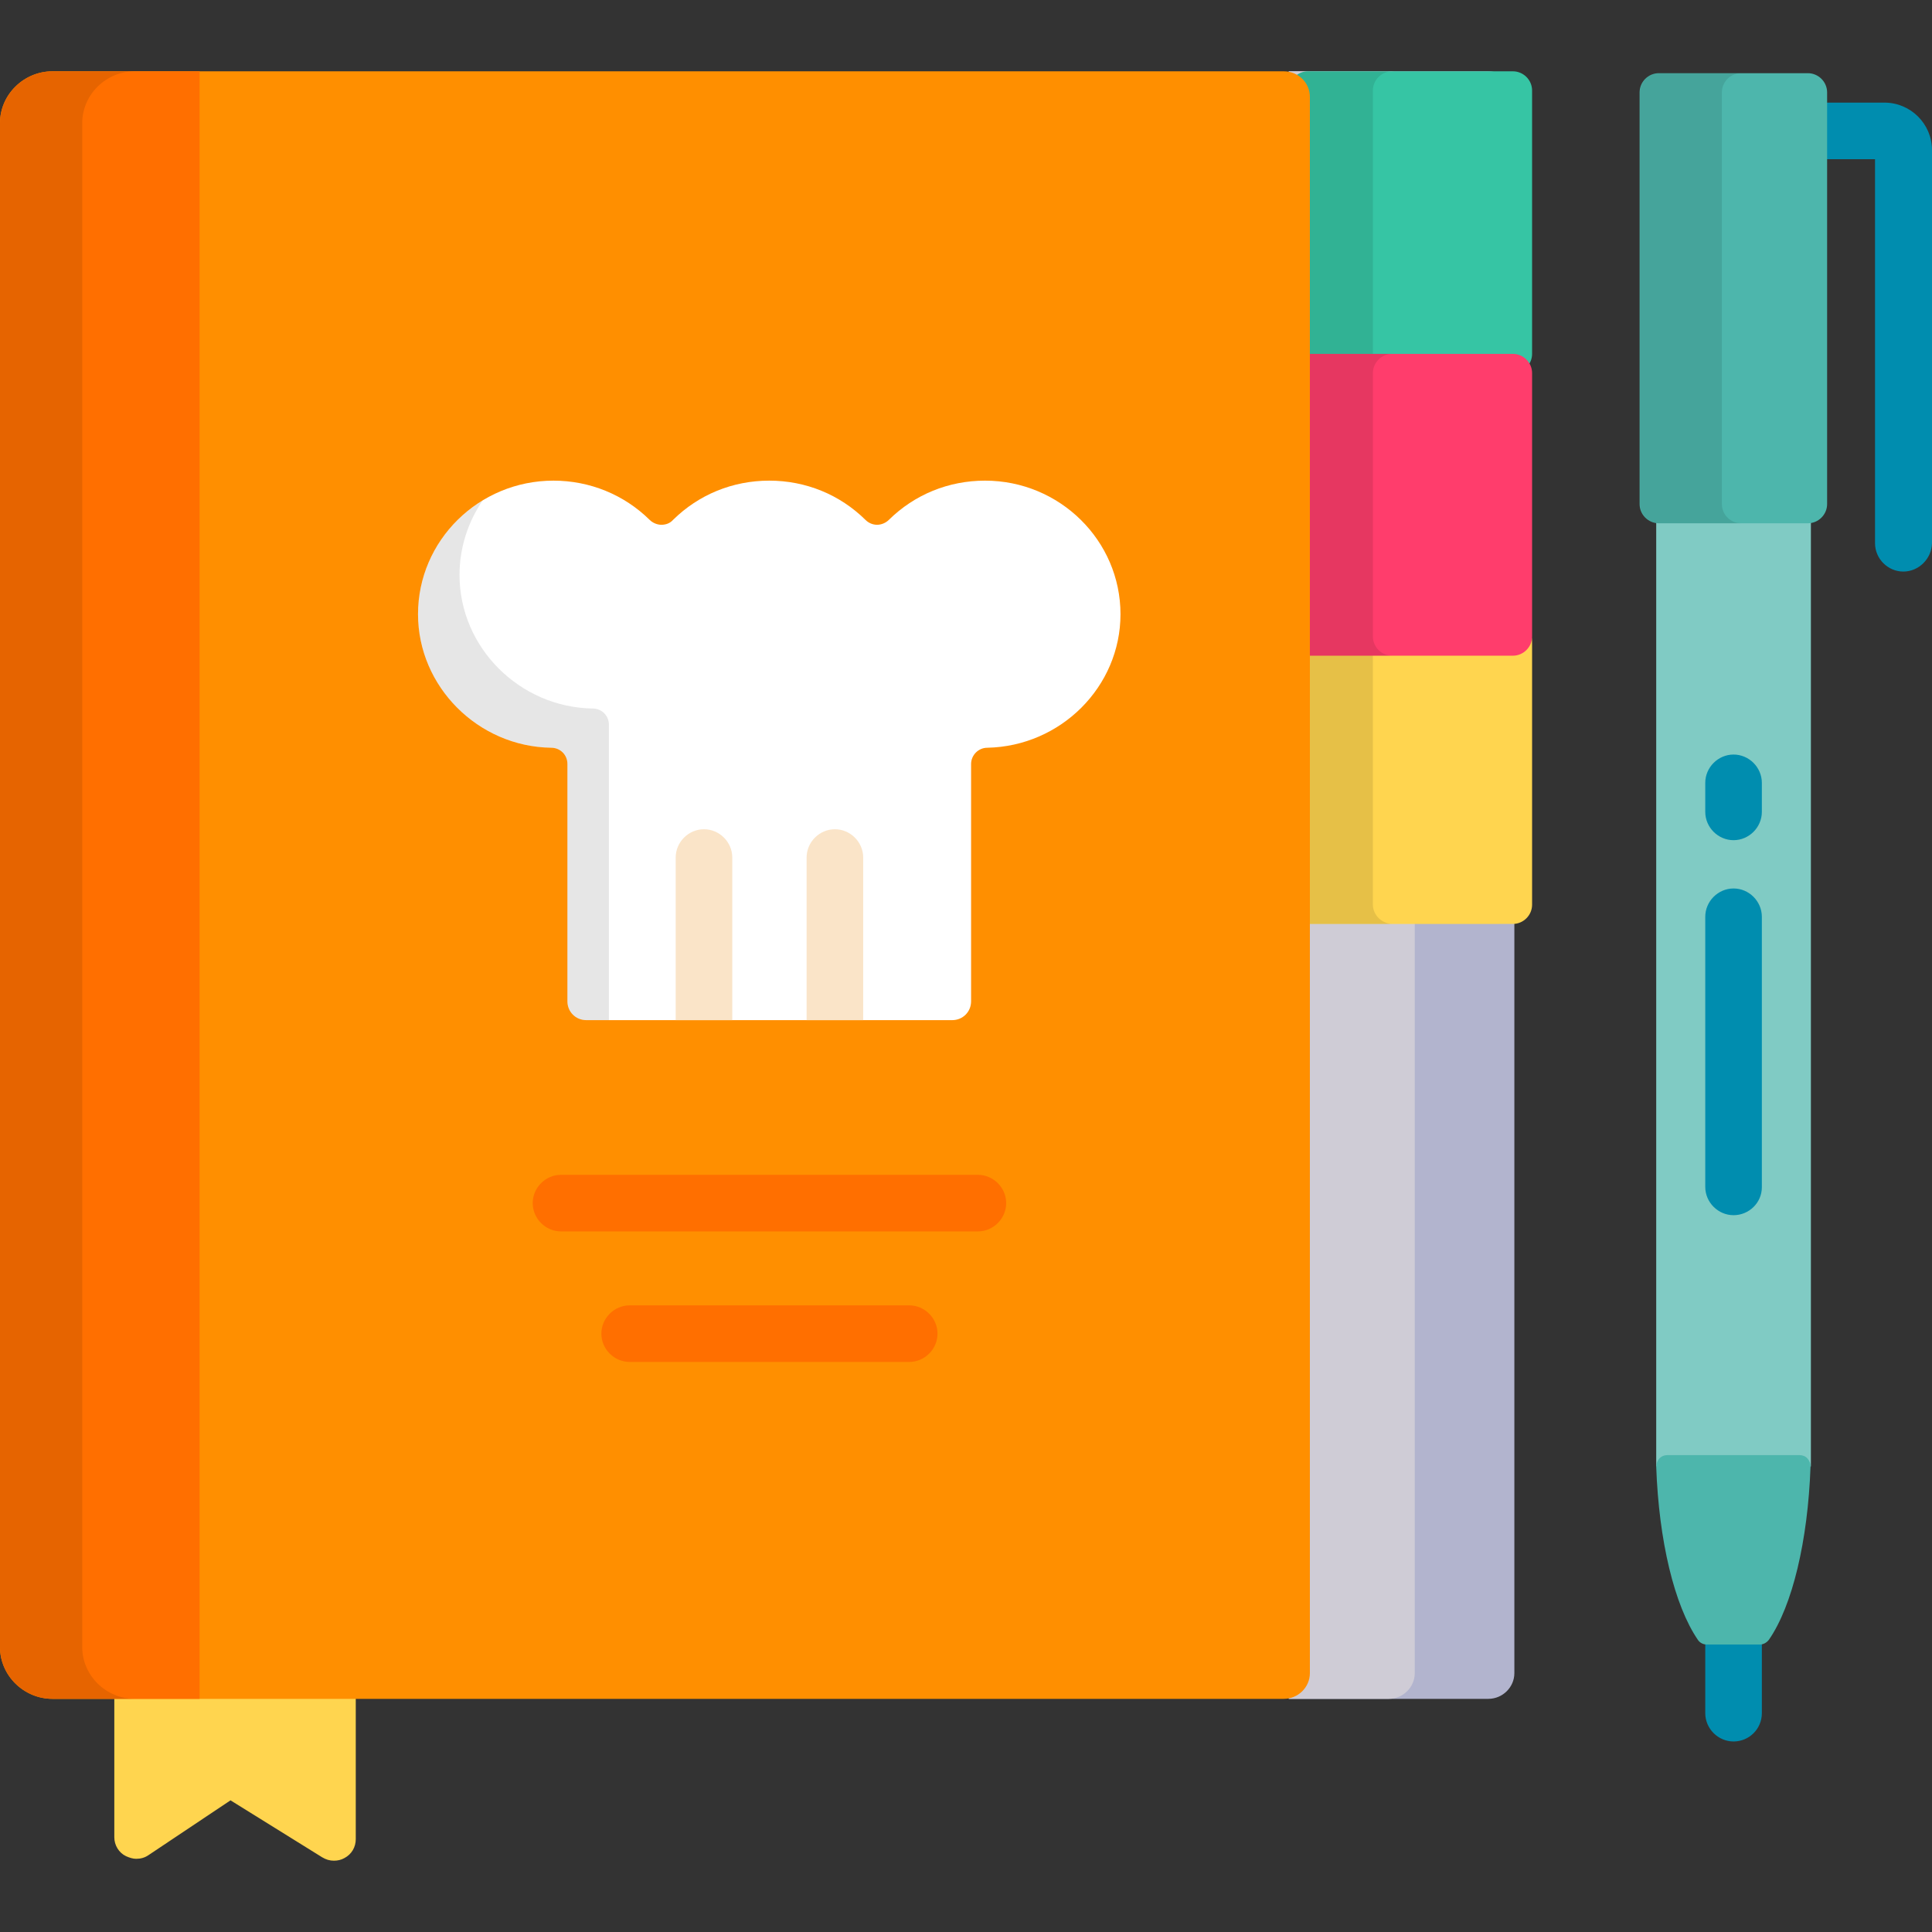 <svg xmlns="http://www.w3.org/2000/svg" xmlns:xlink="http://www.w3.org/1999/xlink" version="1.1" id="Capa_1" x="0px" y="0px" viewBox="0 0 512.1 512.1" style="enable-background:new 0 0 512.1 512.1;" xml:space="preserve" width="512" height="512" class=""><rect x="0" y="0" width="512.1" height="512.1" fill="#333333" stroke="none"/><g><g>
	<path style="fill:#008DAF" d="M504.5,151.5c-4.1,0-7.5-3.4-7.5-7.5V42.2h-21.4c-4.1,0-7.5-3.4-7.5-7.5s3.4-7.5,7.5-7.5h23.9   c6.9,0,12.6,5.6,12.6,12.6V144C512,148.1,508.6,151.5,504.5,151.5z" data-original="#008DAF" class=""></path>
	<path style="fill:#008DAF" d="M459.5,461.6c-4.1,0-7.5-3.4-7.5-7.5v-20.5c0-4.1,3.4-7.5,7.5-7.5s7.5,3.4,7.5,7.5v20.5   C467,458.3,463.6,461.6,459.5,461.6z" data-original="#008DAF" class=""></path>
</g><path style="fill:#FFD54F" d="M30.3,444.8V487c0,2.1,1.2,4.1,3.1,5c0.9,0.4,1.8,0.7,2.7,0.7c1.2,0,2.3-0.3,3.3-1l21.7-14.5  l24.3,15.1c1,0.6,2,0.9,3.1,0.9c1,0,1.9-0.2,2.8-0.7c1.9-1,3-2.9,3-5v-42.6h-64V444.8z" data-original="#FF3D6C" class="" data-old_color="#ffd54f"></path><path style="fill:#B2B4CE;" d="M394.5,18.9h-52.9v431.4h52.9c3.8,0,6.9-3.1,6.9-6.8V25.7C401.4,21.9,398.3,18.9,394.5,18.9z" data-original="#B2B4CE" class=""></path><path style="fill:#CFCCD6;" d="M368.1,18.9h-26.5v431.4h26.5c3.8,0,6.9-3.1,6.9-6.8V25.7C375.1,21.9,372,18.9,368.1,18.9z" data-original="#CFCCD6" class=""></path><path style="fill:#36C5A4" d="M346.7,18.9c-2.8,0-5.1,2.3-5.1,5.1v69.8c0,2.8,2.3,5.1,5.1,5.1H401c2.8,0,5.1-2.3,5.1-5.1V24  c0-2.8-2.3-5.1-5.1-5.1H346.7z" data-original="#82DDAB" class="active-path" data-old_color="#37C5A4"></path><g style="opacity:0.1;">
	<path d="M363.9,93.8V24c0-2.8,2.3-5.1,5.1-5.1h-22.3c-2.8,0-5.1,2.3-5.1,5.1v69.8c0,2.8,2.3,5.1,5.1,5.1H369   C366.2,98.8,363.9,96.6,363.9,93.8z" data-original="#000000" class="" style="fill:#000000" data-old_color="#FF5E00"></path>
</g><path style="fill:#FFD54F" d="M346.7,164.9c-2.8,0-5.1,2.3-5.1,5.1v69.8c0,2.8,2.3,5.1,5.1,5.1H401c2.8,0,5.1-2.3,5.1-5.1V170  c0-2.8-2.3-5.1-5.1-5.1H346.7z" data-original="#FFCB00" class="" data-old_color="#ffd54f"></path><g style="opacity:0.1;">
	<path d="M363.9,239.8V170c0-2.8,2.3-5.1,5.1-5.1h-22.3c-2.8,0-5.1,2.3-5.1,5.1v69.8c0,2.8,2.3,5.1,5.1,5.1H369   C366.2,244.8,363.9,242.5,363.9,239.8z" data-original="#000000" class="" style="fill:#000000" data-old_color="#FF5E00"></path>
</g><path style="fill:#FF3D6C" d="M346.7,93.8c-2.8,0-5.1,2.3-5.1,5.1v69.8c0,2.8,2.3,5.1,5.1,5.1H401c2.8,0,5.1-2.3,5.1-5.1V98.9  c0-2.8-2.3-5.1-5.1-5.1H346.7z" data-original="#FF5E97" class="" data-old_color="#F06292"></path><g style="opacity:0.1;">
	<path d="M363.9,168.7V98.9c0-2.8,2.3-5.1,5.1-5.1h-22.3c-2.8,0-5.1,2.3-5.1,5.1v69.8c0,2.8,2.3,5.1,5.1,5.1H369   C366.2,173.8,363.9,171.5,363.9,168.7z" data-original="#000000" class="" style="fill:#000000" data-old_color="#FF5E00"></path>
</g><path style="fill:#FF8F00" d="M340.3,18.9H13.9C6.3,18.9,0,25.1,0,32.6v404c0,7.5,6.3,13.7,13.9,13.7h326.4c3.8,0,6.9-3.1,6.9-6.8  V25.7C347.2,21.9,344.1,18.9,340.3,18.9z" data-original="#F6B245" class="" data-old_color="#ff8f00"></path><path style="fill:#FFFFFF;" d="M155.4,270.4c-2.8,0-5-2.2-5-5v-62.9c0-2.4-1.9-4.3-4.3-4.3c-19.4-0.3-35.3-16.2-35.3-35.4  c0-19.5,16.1-35.4,35.9-35.4c9.6,0,18.7,3.7,25.5,10.4c0.8,0.8,2,1.3,3.1,1.3c1.2,0,2.3-0.4,3.1-1.3c6.8-6.7,15.8-10.4,25.5-10.4  s18.7,3.7,25.5,10.4c0.8,0.8,1.9,1.3,3.1,1.3c1.1,0,2.3-0.5,3.1-1.3c6.8-6.7,15.8-10.4,25.5-10.4c19.8,0,35.9,15.9,35.9,35.4  c0,19.2-15.8,35-35.3,35.4c-2.4,0-4.3,2-4.3,4.3v62.9c0,2.8-2.2,5-5,5H155.4z" data-original="#FFFFFF" class=""></path><g style="opacity:0.1;">
	<path d="M161.4,192.1c0-2.4-1.9-4.3-4.3-4.3c-19.4-0.3-35.3-16.2-35.3-35.4c0-7.3,2.3-14.1,6.1-19.7c-10.2,6.2-17.1,17.4-17.1,30.1   c0,19.2,15.8,35,35.3,35.4c2.4,0,4.3,2,4.3,4.3v62.9c0,2.8,2.2,5,5,5h6L161.4,192.1L161.4,192.1z" data-original="#000000" class="" style="fill:#000000" data-old_color="#FF5E00"></path>
</g><path style="fill:#FF6F00" d="M52.9,18.9h-39C6.3,18.9,0,25.1,0,32.6v404c0,7.5,6.3,13.7,13.9,13.7h39  C52.9,450.3,52.9,18.9,52.9,18.9z" data-original="#F39600" class="" data-old_color="#ff6f00"></path><g style="opacity:0.1;">
	<path d="M21.8,436.6v-404c0-7.5,6.3-13.7,13.9-13.7H13.9C6.3,18.9,0,25.1,0,32.6v404c0,7.5,6.3,13.7,13.9,13.7h21.8   C28.1,450.3,21.8,444.1,21.8,436.6z" data-original="#000000" class="" style="fill:#000000" data-old_color="#FF5E00"></path>
</g><g>
	<path style="fill:#FAE4C8" d="M194.1,270.4v-43.1c0-4.1-3.4-7.5-7.5-7.5s-7.5,3.4-7.5,7.5v43.1H194.1z" data-original="#FAE4C8" class=""></path>
	<path style="fill:#FAE4C8" d="M228.8,270.4v-43.1c0-4.1-3.4-7.5-7.5-7.5s-7.5,3.4-7.5,7.5v43.1H228.8z" data-original="#FAE4C8" class=""></path>
</g><g>
	<path style="fill:#FF6F00" d="M259.2,326.4H148.7c-4.1,0-7.5-3.4-7.5-7.5s3.4-7.5,7.5-7.5h110.5c4.1,0,7.5,3.4,7.5,7.5   S263.3,326.4,259.2,326.4z" data-original="#F39600" class="" data-old_color="#ff6f00"></path>
	<path style="fill:#FF6F00" d="M241,361h-74.1c-4.1,0-7.5-3.4-7.5-7.5s3.4-7.5,7.5-7.5H241c4.1,0,7.5,3.4,7.5,7.5   S245.1,361,241,361z" data-original="#F39600" class="" data-old_color="#ff6f00"></path>
</g><rect x="439" y="133.2" style="fill:#80CBC4" width="41" height="255.5" data-original="#F6B142" class="" data-old_color="#80cbc4"></rect><path style="fill:#4DB6AC" d="M484.3,133.6c0,2.8-2.3,5.1-5.1,5.1h-39.5c-2.8,0-5.1-2.3-5.1-5.1V24.5c0-2.8,2.3-5.1,5.1-5.1h39.5  c2.8,0,5.1,2.3,5.1,5.1V133.6L484.3,133.6z" data-original="#299FBC" class="" data-old_color="#4db6ac"></path><g style="opacity:0.1;">
	<path d="M456.4,133.6V24.5c0-2.8,2.3-5.1,5.1-5.1h-21.7c-2.8,0-5.1,2.3-5.1,5.1v109.1c0,2.8,2.3,5.1,5.1,5.1h21.7   C458.7,138.7,456.4,136.4,456.4,133.6z" data-original="#000000" class="" style="fill:#000000" data-old_color="#FF5E00"></path>
</g><path style="fill:#4DB6AC" d="M452.4,435.9c-1,0-1.9-0.5-2.4-1.3c-6.2-9.1-10.3-26.2-11-45.8c0-0.8,0.3-1.6,0.8-2.2  c0.6-0.6,1.3-0.9,2.1-0.9H477c0.8,0,1.6,0.3,2.1,0.9s0.9,1.4,0.8,2.2c-0.7,19.6-4.8,36.8-11,45.8c-0.6,0.8-1.5,1.3-2.4,1.3H452.4z" data-original="#299FBC" class="" data-old_color="#4db6ac"></path><g>
	<path style="fill:#008DAF" d="M459.5,322.1c-4.1,0-7.5-3.4-7.5-7.5V243c0-4.1,3.4-7.5,7.5-7.5s7.5,3.4,7.5,7.5v71.7   C467,318.8,463.6,322.1,459.5,322.1z" data-original="#008DAF" class=""></path>
	<path style="fill:#008DAF" d="M459.5,222.7c-4.1,0-7.5-3.4-7.5-7.5v-7.7c0-4.1,3.4-7.5,7.5-7.5s7.5,3.4,7.5,7.5v7.7   C467,219.3,463.6,222.7,459.5,222.7z" data-original="#008DAF" class=""></path>
</g></g> </svg>